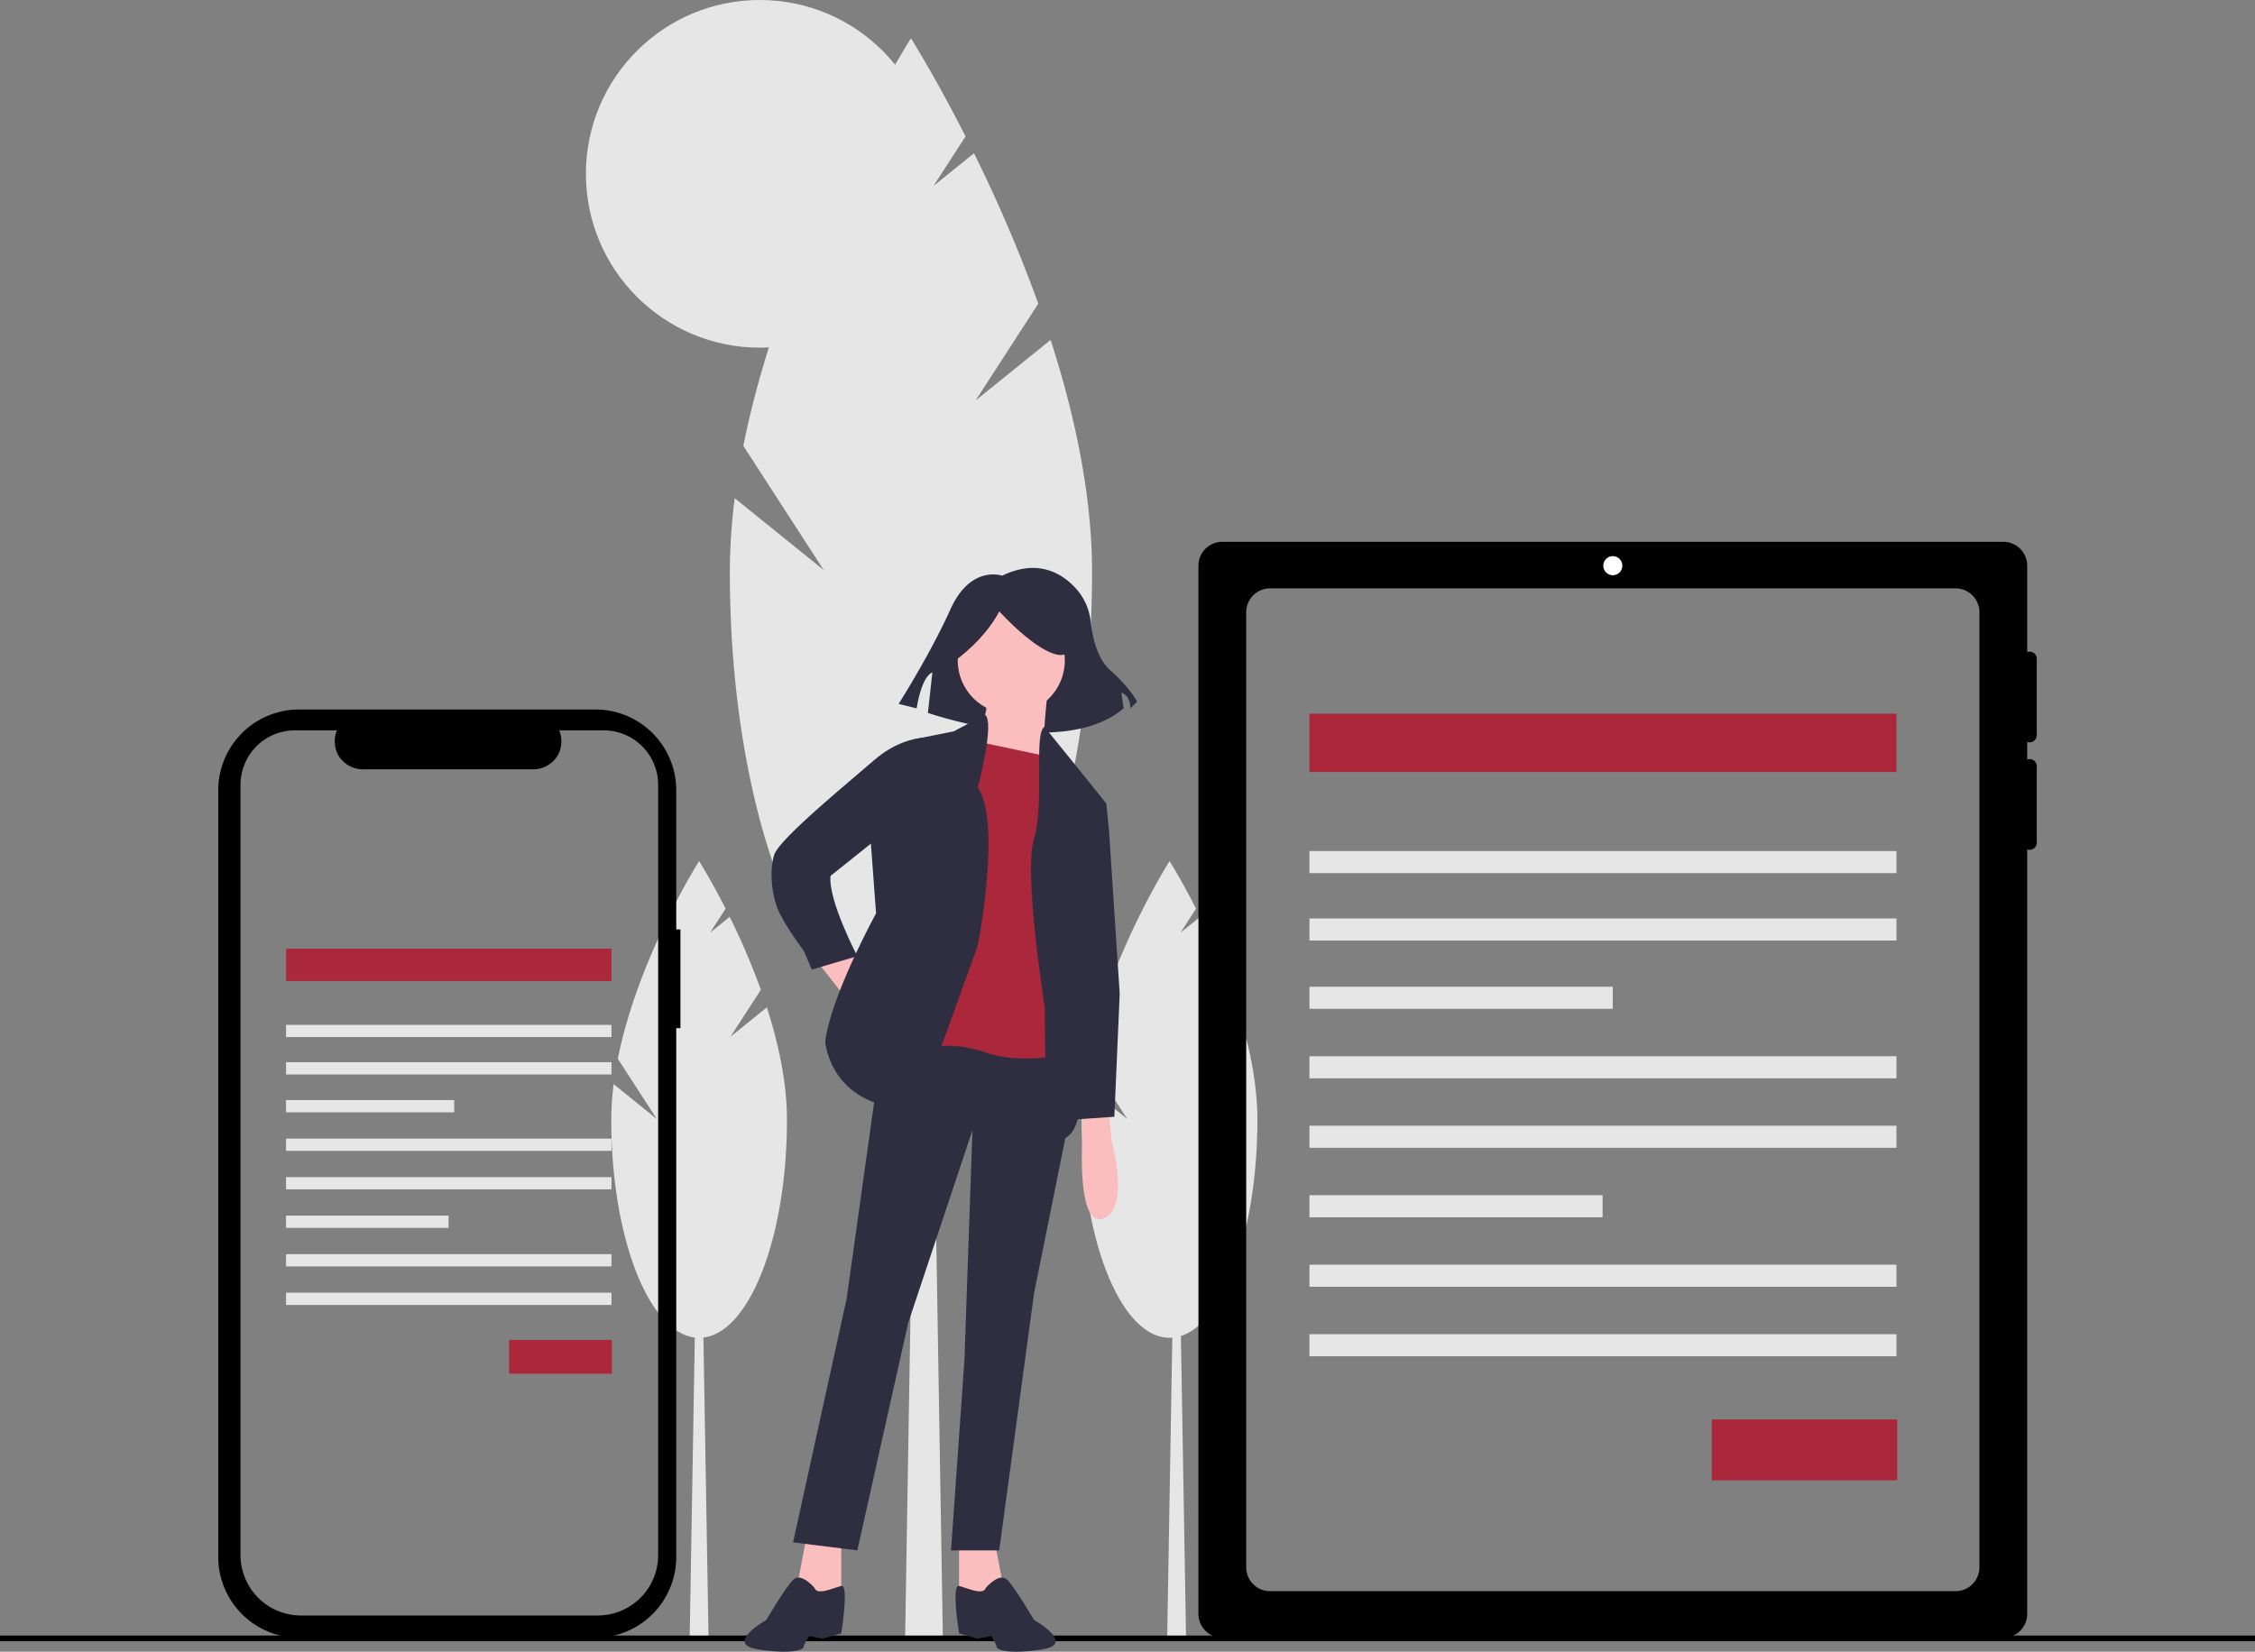 <svg xmlns="http://www.w3.org/2000/svg" width="888" height="650.612" data-name="Layer 1"><rect width="100%" height="100%" fill="#808080" stroke="none"/><path fill="#e6e6e6" d="M467.054 645.101h-7.425l2.475-145.191h2.475l2.475 145.191z"/><path fill="#e6e6e6" d="M472.911 408.37l11.965-18.491a277.221 277.221 0 00-12.275-28.735l-7.737 6.249 6.126-9.467c-5.838-11.492-10.432-18.733-10.432-18.733s-23.996 37.814-32.013 77.85l15.354 23.728-16.997-13.729a112.157 112.157 0 00-.933 14.064c0 47.416 15.486 85.854 34.589 85.854s34.589-38.438 34.589-85.854c0-14.699-3.325-30.078-7.913-44.304zM279.016 645.101h-7.424l2.475-145.191h2.474l2.475 145.191z"/><path fill="#e6e6e6" d="M287.657 408.37l11.965-18.491a277.221 277.221 0 00-12.275-28.735l-7.737 6.249 6.126-9.467c-5.838-11.492-10.432-18.733-10.432-18.733s-23.996 37.814-32.013 77.85l15.354 23.728-16.997-13.729a112.157 112.157 0 00-.933 14.064c0 47.416 15.486 85.854 34.589 85.854s34.589-38.438 34.589-85.854c0-14.699-3.325-30.078-7.913-44.304zM371.285 644.652h-14.849l4.95-298.63h4.95l4.949 298.63z"/><path fill="#e6e6e6" d="M384.194 157.738l24.67-38.127a571.604 571.604 0 00-25.31-59.249l-15.953 12.885 12.631-19.521c-12.038-23.696-21.51-38.626-21.51-38.626S309.245 93.069 292.715 175.619l31.658 48.926-35.047-28.307a231.256 231.256 0 00-1.923 28.998c0 97.767 31.93 177.023 71.319 177.023s71.319-79.256 71.319-177.023c0-30.309-6.857-62.019-16.316-91.351z"/><circle cx="299.195" cy="68.471" r="68.471" fill="#e6e6e6"/><path fill="currentColor" d="M0 644.24h888v2.241H0z"/><path fill="currentColor" fill-rule="evenodd" d="M799.232 292.422a2.822 2.822 0 002.822-2.822v-30.096a2.794 2.794 0 00-3.762-2.649v-34.031a9.405 9.405 0 00-9.405-9.405H481.341a9.405 9.405 0 00-9.405 9.405v412.883a9.405 9.405 0 009.405 9.405H788.887a9.405 9.405 0 009.405-9.405V334.572a2.794 2.794 0 003.762-2.649v-30.096a2.794 2.794 0 00-3.762-2.649v-6.929a2.795 2.795 0 00.941.173zm-29.156-60.663a9.405 9.405 0 019.405 9.405v376.203a9.405 9.405 0 01-9.405 9.405H500.151a9.405 9.405 0 01-9.405-9.405v-376.203a9.405 9.405 0 019.405-9.405h269.926"/><circle cx="635.114" cy="222.824" r="3.762" fill="#fff"/><path fill="#ab273c" d="M515.639 281.11h231.169v22.973H515.639z"/><path fill="#e6e6e6" d="M515.639 335.224h231.169v8.701H515.639zM515.639 361.782h231.169v8.701H515.639zM515.639 388.677h119.445v8.701H515.639zM515.639 416.049h231.169v8.701H515.639zM515.639 443.421h231.169v8.701H515.639zM515.639 470.793h115.445v8.701H515.639zM515.639 498.165h231.169v8.701H515.639zM515.639 525.537h231.169v8.701H515.639z"/><path fill="#ab273c" d="M674.084 559.11h73v24h-73z"/><path fill="currentColor" fill-rule="evenodd" d="M267.946 366.082h-1.645v-54.775a31.839 31.839 0 00-31.839-31.839H117.785a31.839 31.839 0 00-31.839 31.839v301.966a31.839 31.839 0 0031.839 31.839h116.677a31.839 31.839 0 0031.839-31.839V405.004h1.645zm-8.771-56.959v303.44a23.778 23.778 0 01-23.778 23.778H118.495a23.778 23.778 0 01-23.778-23.778V309.123a21.432 21.432 0 0121.432-21.432h16.505a11.603 11.603 0 00.506 9.711 11.342 11.342 0 009.278 5.638h68.013a11.341 11.341 0 009.278-5.639 11.604 11.604 0 00.505-9.71h17.508a21.432 21.432 0 0121.432 21.432z"/><path fill="#2f2e41" d="M394.632 226.764s-12.402-4.429-20.375 13.288-20.375 37.206-20.375 37.206l7.087 1.772s1.772-12.402 6.201-14.174l-1.772 15.946s53.152 18.603 77.07-1.772l-.886-6.201s3.543.886 3.543 6.201l2.658-2.658s-2.658-5.315-10.63-12.402c-5.233-4.652-7.031-13.501-7.649-19.034a23.033 23.033 0 00-5.303-12.543c-5.298-6.14-14.953-12.667-29.569-5.629z"/><path fill="#fbbebe" d="M321.794 378.753l11.597 14.76 7.381-8.435-6.326-10.543-12.652 4.218zM317.577 605.429l-4.217 22.14 10.543 5.272 7.38-5.272v-22.14h-13.706zM391.378 605.429l4.218 22.14-10.543 5.272-7.381-5.272v-22.14h13.706z"/><path fill="#2f2e41" d="M348.152 406.165l-14.761 105.43-21.086 95.943 25.304 3.163 20.032-89.617 25.303-75.91-3.163 90.671-5.271 74.856h18.977l13.706-101.214 15.156-75.251-.396-28.071h-73.801zM320.74 625.461s-5.272-6.326-8.434-3.163-10.543 15.815-10.543 15.815-16.869 9.489-3.163 11.597 17.923 0 17.923-1.054 2.109-4.217 2.109-4.217l5.272 1.054 7.38-2.109s3.163-19.426 0-18.675-9.489 3.914-10.543.751zM388.216 625.461s5.272-6.326 8.434-3.163 10.543 15.815 10.543 15.815 16.869 9.489 3.163 11.597-17.923 0-17.923-1.054-2.109-4.217-2.109-4.217l-5.272 1.054-7.38-2.109s-3.163-19.426 0-18.675 9.489 3.914 10.543.751z"/><circle cx="398.231" cy="260.143" r="21.086" fill="#fbbebe"/><path fill="#fbbebe" d="M412.465 273.322s-2.109 17.923-1.054 22.14 3.163 10.543 3.163 10.543l-33.738-6.326s9.489-20.032 7.38-23.195 24.249-3.163 24.249-3.163z"/><path fill="#ab273c" d="M415.628 298.625l-34.792-7.38-20.032 122.3a45.676 45.676 0 0127.412 1.054c14.76 5.272 34.792 0 34.792 0l-4.217-114.92z"/><path fill="#2f2e41" d="M387.922 281.559l-12.358 6.523-15.815 3.163-16.869 40.064 2.109 28.466s-17.923 32.684-20.032 50.607c0 0 2.109 27.412 36.901 26.358l23.195-64.313s9.489-48.498 0-62.204c0-0 6.793-25.698 2.869-28.664z"/><path fill="#2f2e41" d="M366.075 291.245l-3.414-.582-2.912.582s-7.38 1.054-15.815 8.434-36.901 30.575-39.009 36.901-1.054 16.869 2.109 23.195 9.489 14.76 9.489 14.76l3.163 7.38 17.923-5.272s-11.597-22.14-10.543-31.629l21.086-16.869zM411.297 286.325L427.225 306.005l8.434 10.543-10.543 35.846-5.272 30.575s12.652 48.498 2.109 63.259c0 0-6.326 7.38-8.434-1.054s-2.109-48.498-2.109-48.498-8.434-52.715-4.217-66.421-.226-41.469 4.104-43.929z"/><path fill="#fbbebe" d="M426.171 438.848v10.543s-2.109 34.792 8.434 30.575 3.163-30.575 3.163-30.575l-1.054-11.597z"/><path fill="#2f2e41" d="M374.726 261.267c8.019-5.803 14.51-12.488 18.804-20.439 0 0 14.716 16.351 23.709 17.169s.818-19.621.818-19.621l-16.351-4.088-15.534 1.635-12.263 8.176zM427.225 313.385l8.434 3.163 1.055 10.543 4.217 64.313-2.109 48.499-15.814 1.054-5.272-53.77-2.108-59.041 11.597-14.761z"/><path fill="#ab273c" d="M112.639 373.689H240.793v12.736H112.639z"/><path fill="#e6e6e6" d="M112.639 403.688H240.793v4.824H112.639zM112.639 418.411H240.793v4.824H112.639zM112.639 433.321h66.217v4.824h-66.217zM112.639 448.495H240.793v4.824H112.639zM112.639 463.67H240.793v4.824H112.639zM112.639 478.844h64v4.824h-64zM112.639 494.018H240.793v4.824H112.639zM112.639 509.193H240.793v4.824H112.639z"/><path fill="#ab273c" d="M200.477 527.805h40.469v13.305h-40.469z"/></svg>